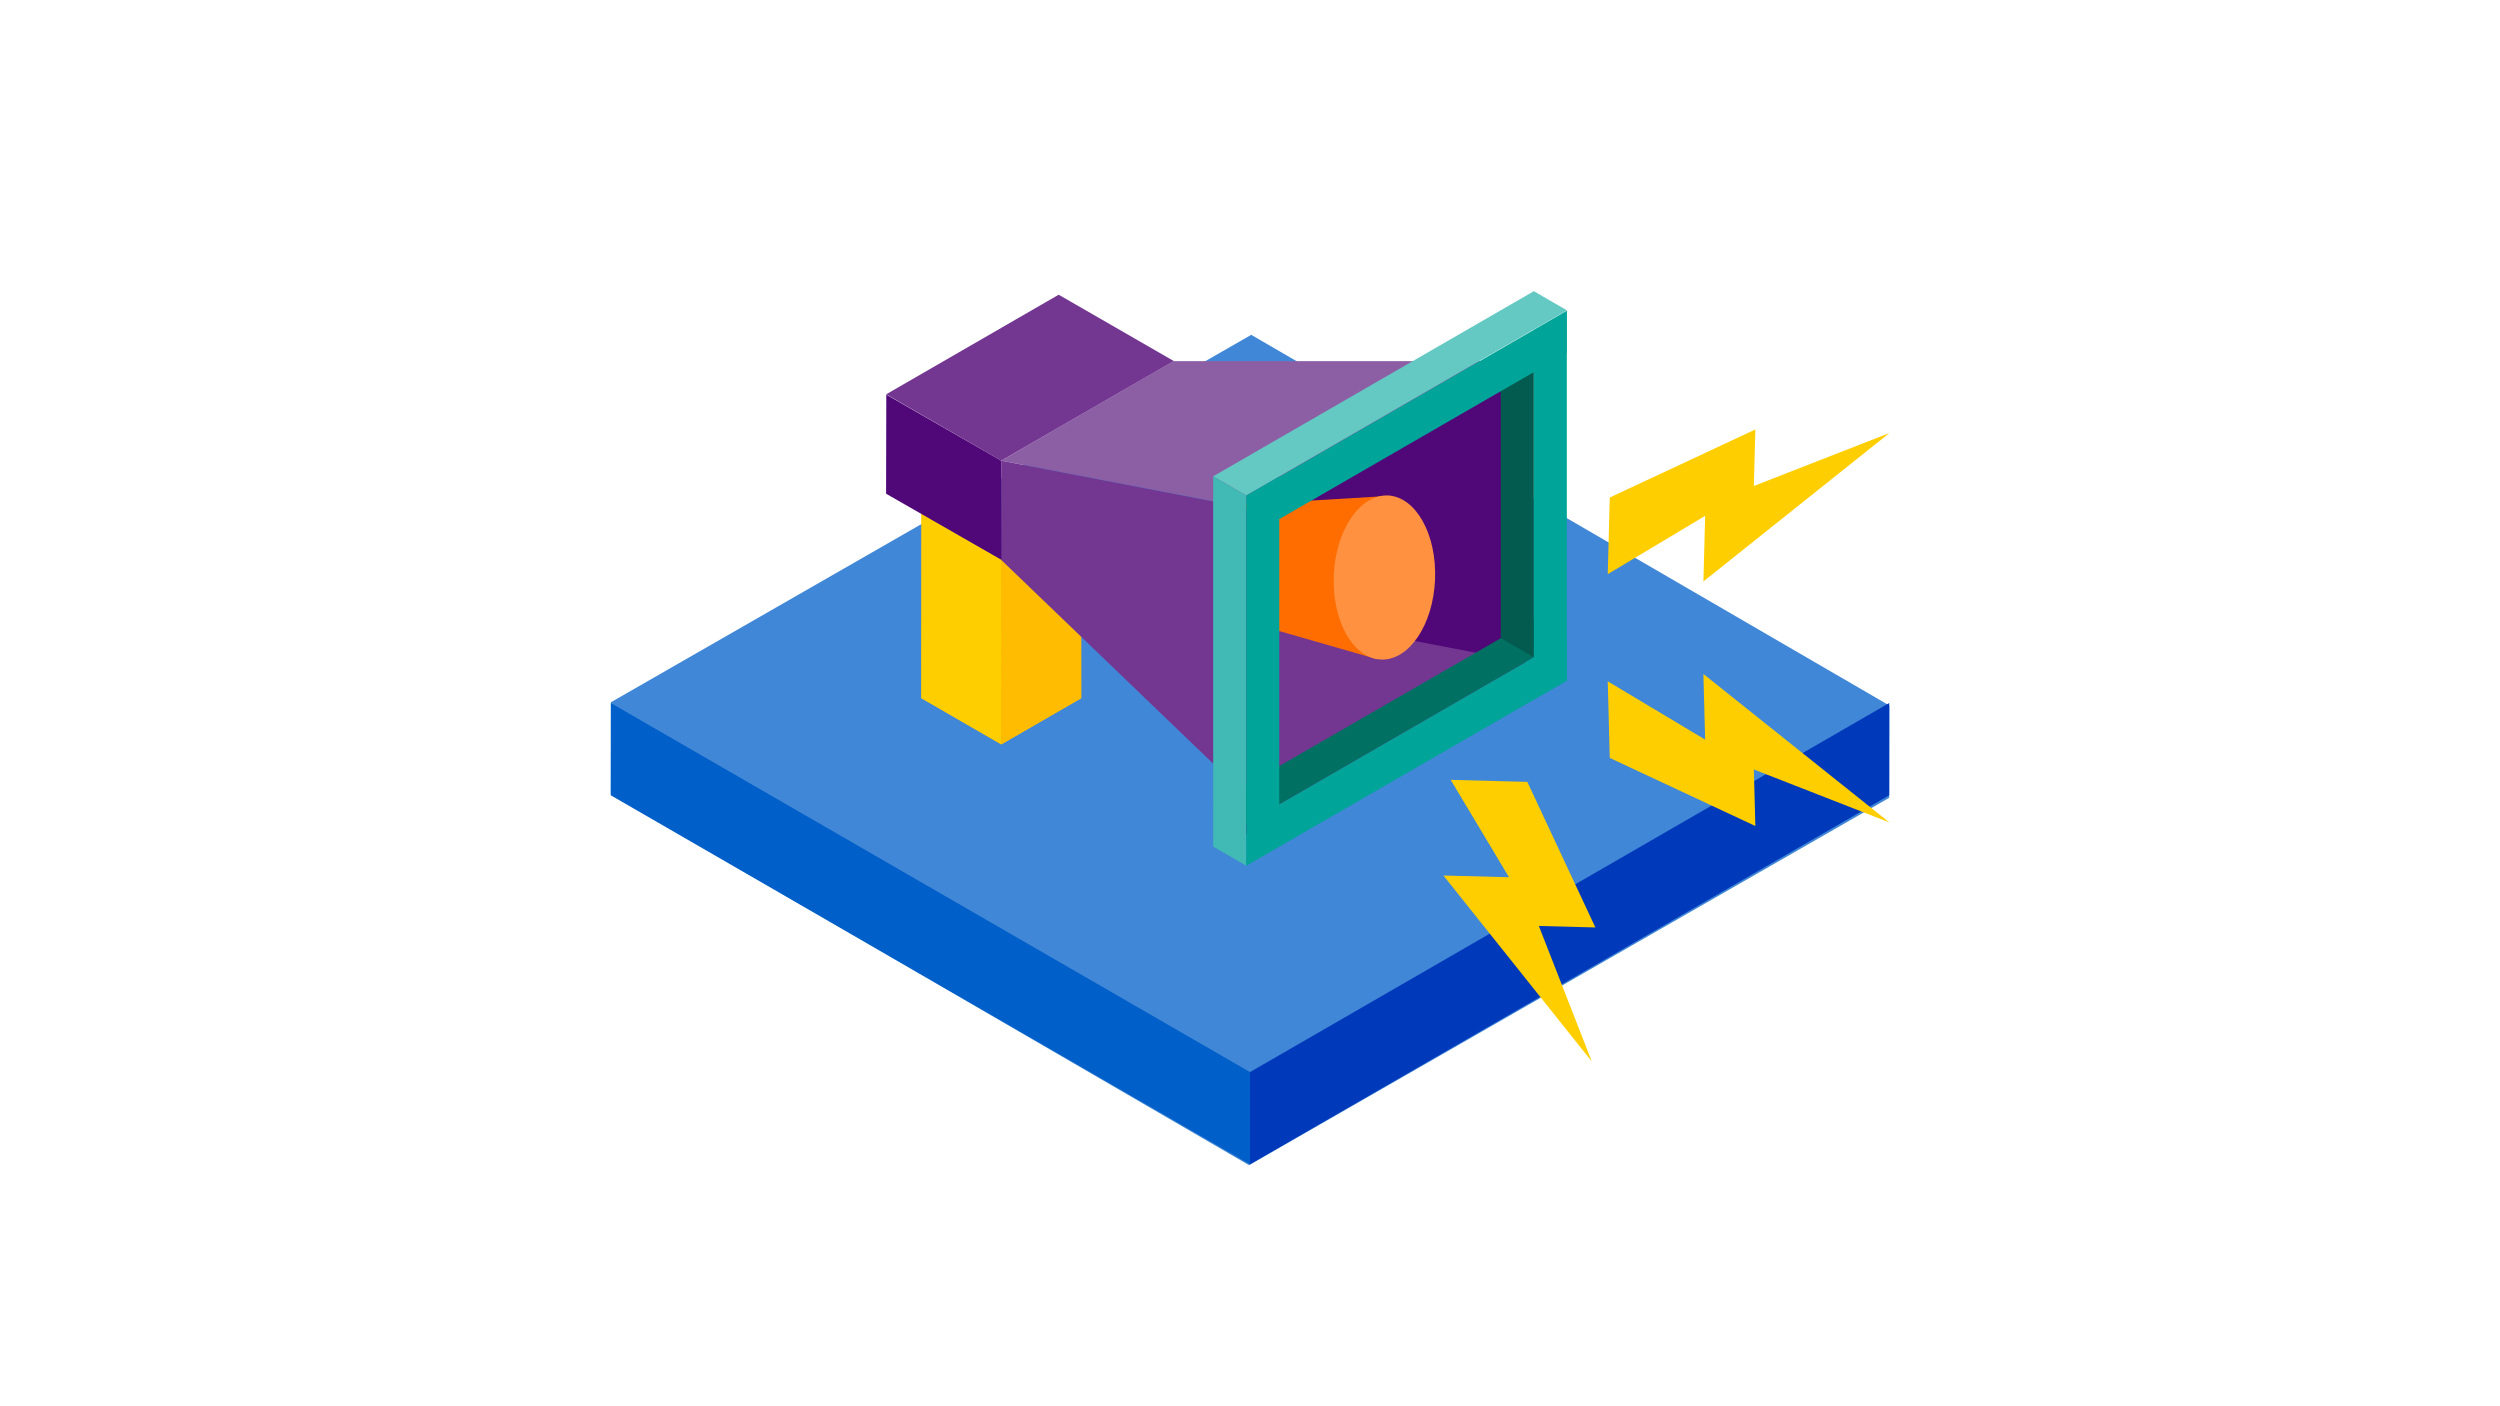 <svg id="Layer_1" data-name="Layer 1" xmlns="http://www.w3.org/2000/svg" viewBox="0 0 1920 1080"><defs><style>.cls-1{fill:#4187d7;}.cls-2{fill:#005fc8;}.cls-3{fill:#0039ba;}.cls-4{fill:#ffbc00;}.cls-5{fill:#ffce00;}.cls-6{fill:#500778;}.cls-7{fill:#733791;}.cls-8{fill:#8c5fa5;}.cls-9{fill:#ff6d00;}.cls-10{fill:#ff9141;}.cls-11{fill:#64c8c3;}.cls-12{fill:#007062;}.cls-13{fill:#41b9b4;}.cls-14{fill:#025b4e;}.cls-15{fill:#00a499;}</style></defs><title>ilustracoes_caixa_am5SVG</title><polygon class="cls-1" points="960.94 257.15 469.28 539.27 469.09 610.13 959.25 894.85 1450.91 612.73 1451.09 541.87 960.94 257.15"/><polygon class="cls-2" points="960 894.21 469.09 610.79 469.09 539.93 960 823.36 960 894.21"/><polygon class="cls-3" points="960 894.21 1450.91 610.79 1450.91 539.93 960 823.36 960 894.21"/><polyline class="cls-4" points="707.69 394.5 707.58 536.21 768.85 571.59 768.85 571.74 768.98 571.66 769.11 571.74 769.11 571.59 830.38 536.21 830.26 394.5 769.17 429.86"/><polygon class="cls-5" points="707.69 394.5 768.79 429.86 769.11 571.74 707.58 536.21 707.69 394.5"/><polygon class="cls-4" points="830.26 394.5 769.17 429.86 768.85 571.74 830.38 536.21 830.26 394.5"/><polygon class="cls-6" points="945.4 647.46 945.4 391.71 1166.88 263.84 1166.88 519.59 945.4 647.46"/><polygon class="cls-7" points="1178 509.86 946.07 465.3 945.95 541.43 982.46 635.82 1178 509.86"/><polygon class="cls-8" points="1165.13 277.35 901.17 277.35 768.91 353.82 967.04 391.71 1165.13 277.35"/><polygon class="cls-9" points="1068.12 380.75 834.27 394.83 839.38 443.56 1057.48 506.21 1068.12 380.75"/><ellipse class="cls-10" cx="1063.28" cy="443.56" rx="63.06" ry="38.92" transform="translate(575.71 1487.39) rotate(-87.61)"/><polygon class="cls-7" points="967.05 391.84 768.98 353.82 768.85 429.94 967.05 620.44 967.05 391.84"/><polygon class="cls-11" points="1203.41 238.35 1178 223.63 931.73 365.82 957.14 380.53 1203.41 238.35"/><polygon class="cls-12" points="1203.41 490.19 1178 475.48 931.73 617.66 957.14 632.38 1203.41 490.19"/><polygon class="cls-13" points="931.73 650.18 957.14 664.9 957.14 380.53 931.73 365.82 931.73 650.18"/><polygon class="cls-14" points="1152.58 490.05 1178 504.77 1178 269.21 1152.58 278.57 1152.58 490.05"/><path class="cls-15" d="M1203.41,271.12V238.65l-.1.06v-.06L1178,253.26v.06L982.46,366.22v-.29l-25.32,14.62V664.9L1178,537.39v.12l25.32-14.65v-.09l.1-.06V490.25l-.1.06V271.18ZM1178,504.92,982.46,617.81V398.69L1178,285.79Z"/><polygon class="cls-7" points="901.48 277.28 813.07 226.34 680.59 302.82 768.91 353.82 901.48 277.28"/><polygon class="cls-6" points="680.68 303.1 768.97 353.84 769.11 429.94 680.51 379.18 680.68 303.1"/><polygon class="cls-5" points="1308.22 446.56 1309.55 396.17 1234.75 440.94 1236.3 382.09 1348.11 329.83 1346.96 373.23 1451.09 332.55 1308.22 446.56 1308.22 446.56"/><polygon class="cls-5" points="1108.52 672.39 1158.91 673.72 1114.13 598.93 1172.98 600.48 1225.25 712.28 1181.84 711.14 1222.53 815.27 1108.52 672.39 1108.52 672.39"/><polygon class="cls-5" points="1308.22 517.63 1309.55 568.02 1234.75 523.25 1236.3 582.1 1348.11 634.37 1346.96 590.96 1451.09 631.65 1308.22 517.63 1308.22 517.63"/></svg>
